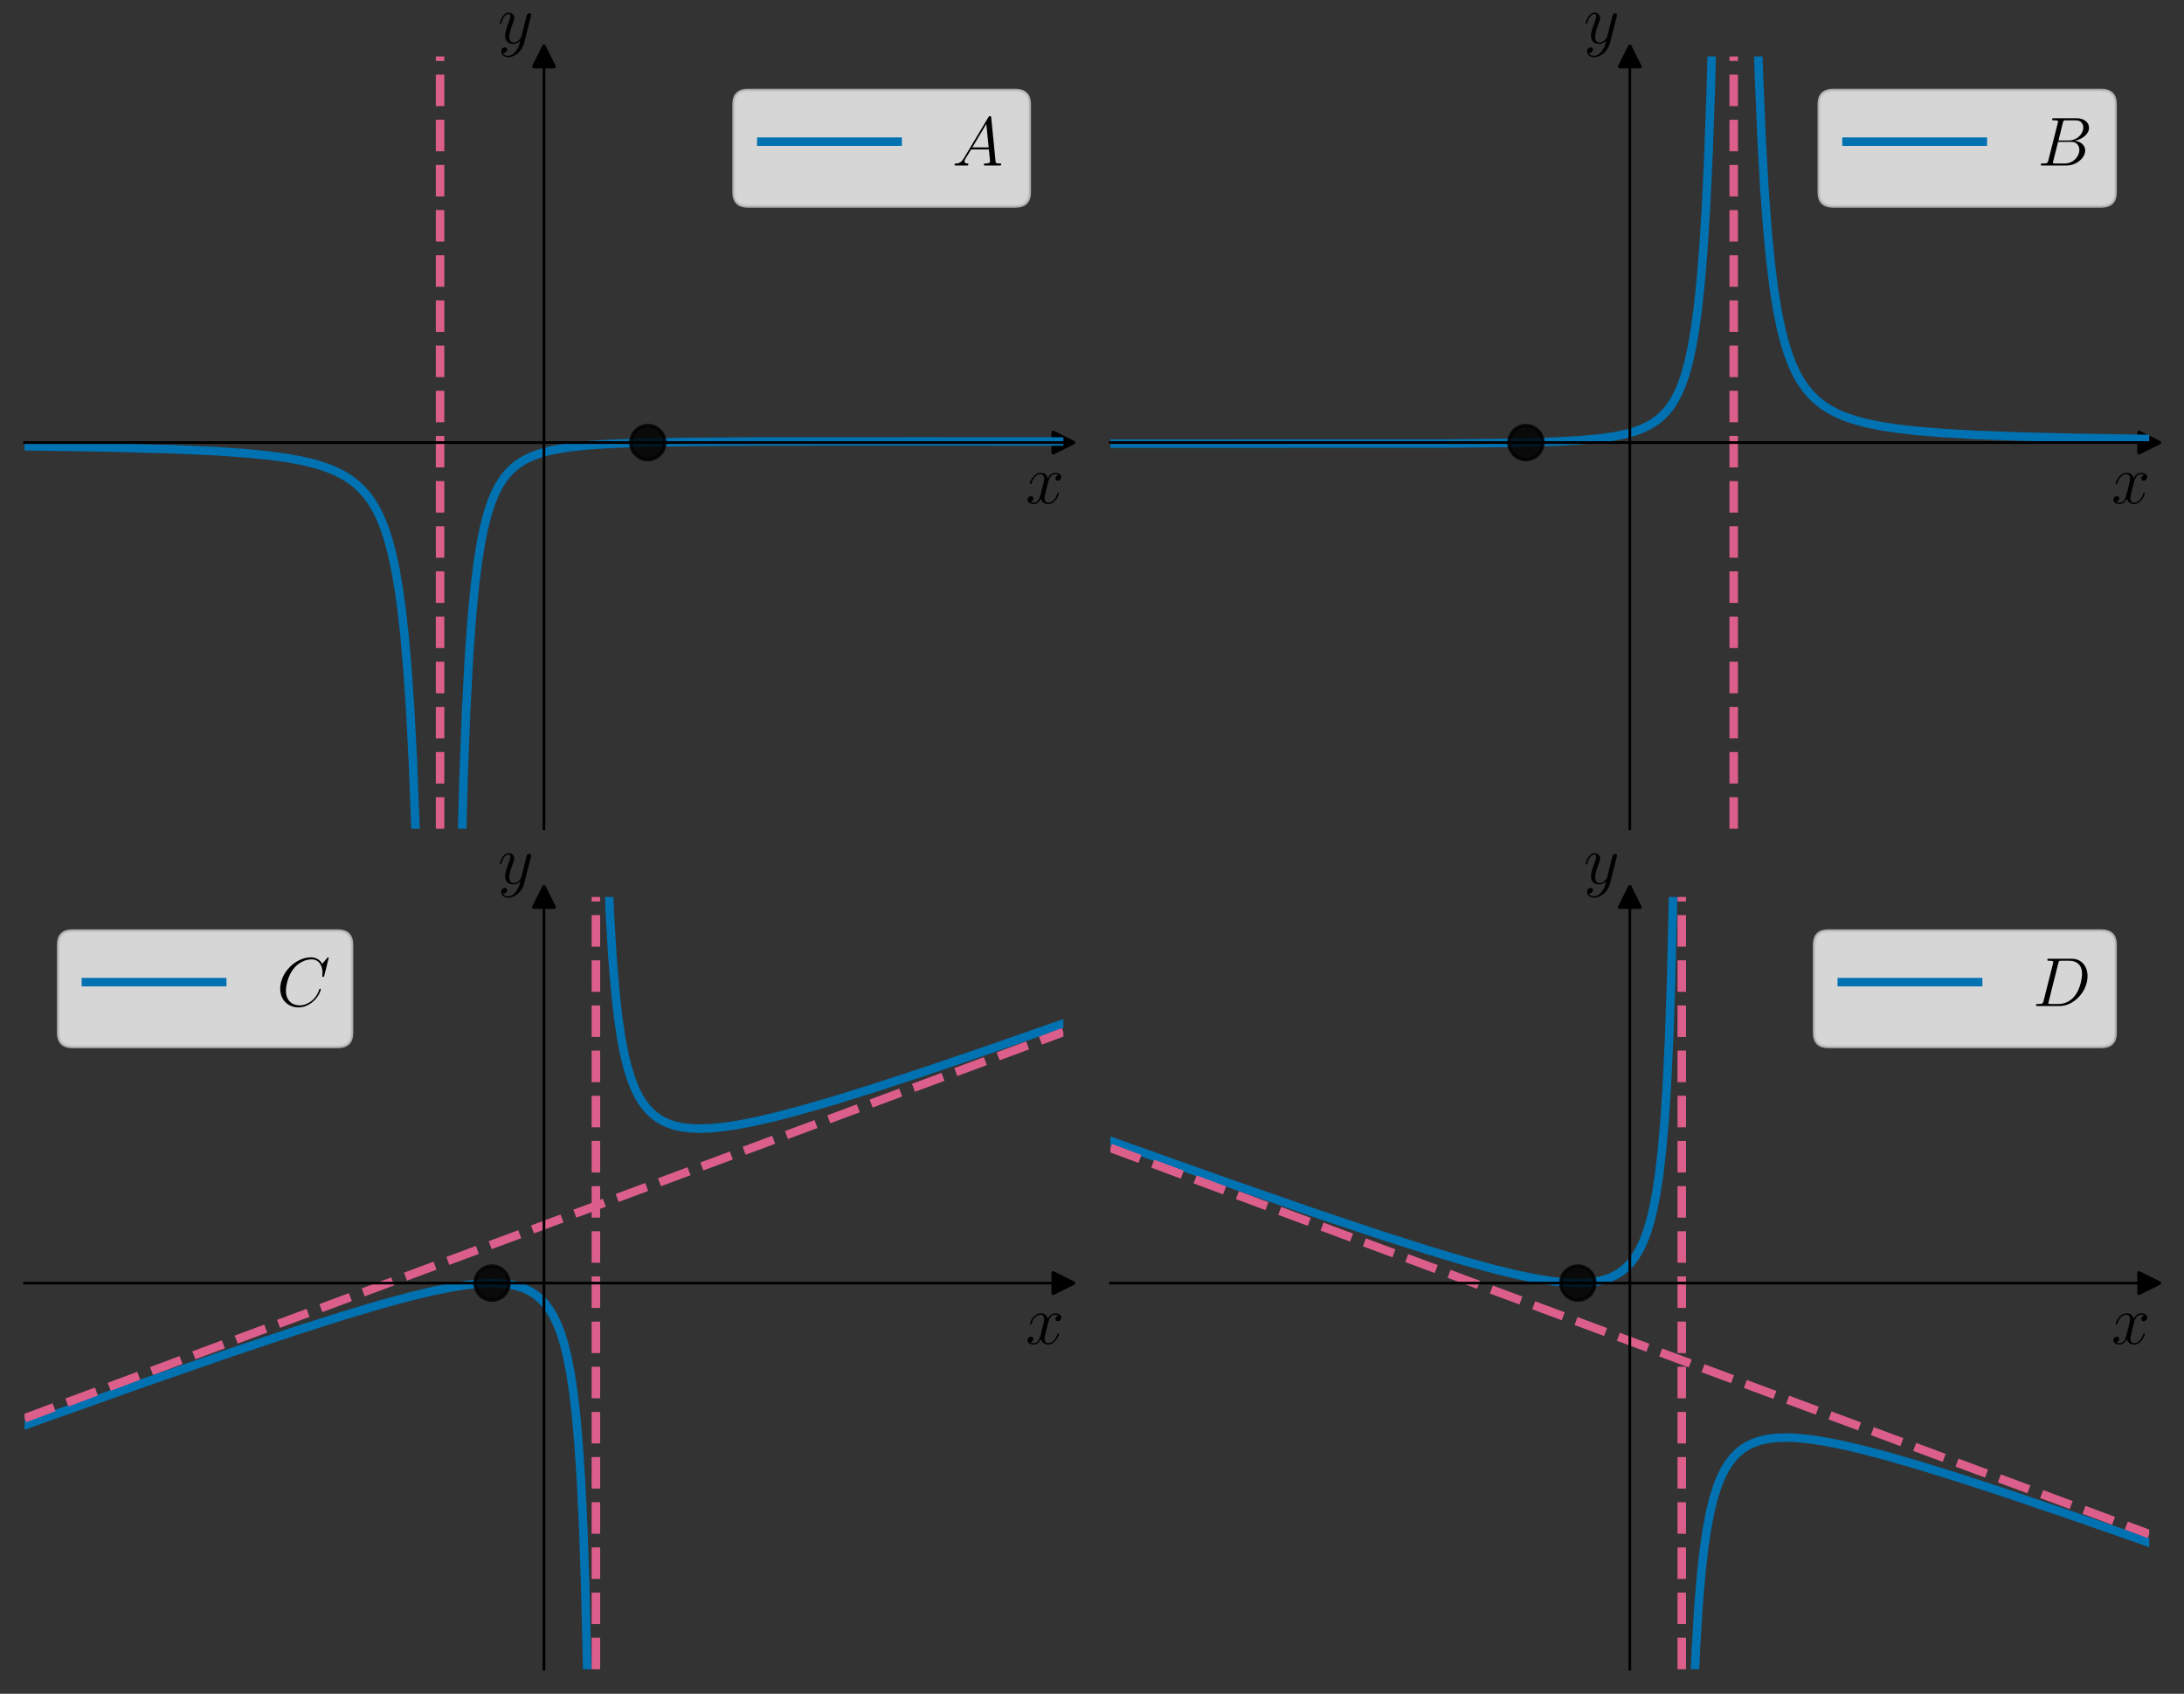 <?xml version="1.0" encoding="utf-8" standalone="no"?>
<!DOCTYPE svg PUBLIC "-//W3C//DTD SVG 1.1//EN"
  "http://www.w3.org/Graphics/SVG/1.1/DTD/svg11.dtd">
<svg xmlns:xlink="http://www.w3.org/1999/xlink" width="640.8pt" height="496.94pt" viewBox="0 0 640.8 496.94" xmlns="http://www.w3.org/2000/svg" version="1.1">
 <rect x="0" y="0" width="640.8" height="496.94" fill="#333333" stroke="none"/>
 <defs>
  <style type="text/css">*{stroke-linejoin: round; stroke-linecap: butt}</style>
 </defs>
 <g id="figure_1">
  <g id="patch_1">
   <path d="M 0 496.94 
L 640.8 496.94 
L 640.8 0 
L 0 0 
L 0 496.94 
z
" style="fill: none"/>
  </g>
  <g id="axes_1">
   <g id="patch_2">
    <path d="M 7.2 243.14 
L 312 243.14 
L 312 16.556 
L 7.2 16.556 
L 7.2 243.14 
z
" style="fill: none"/>
   </g>
   <g id="matplotlib.axis_1">
    <g id="text_1">
     <!-- $x$ -->
     <g transform="translate(300.913 147.685) scale(0.2 -0.2)">
      <defs>
       <path id="CMMI12-78" d="M 3034 2606 
C 2829 2567 2752 2414 2752 2293 
C 2752 2139 2874 2088 2963 2088 
C 3155 2088 3290 2254 3290 2427 
C 3290 2695 2982 2816 2714 2816 
C 2323 2816 2106 2433 2048 2312 
C 1901 2816 1504 2816 1389 2816 
C 736 2816 390 1980 390 1839 
C 390 1814 416 1782 461 1782 
C 512 1782 525 1820 538 1846 
C 755 2555 1184 2689 1370 2689 
C 1658 2689 1715 2420 1715 2267 
C 1715 2127 1677 1980 1600 1673 
L 1382 798 
C 1286 415 1101 64 762 64 
C 730 64 570 64 435 147 
C 666 192 717 383 717 460 
C 717 588 621 664 499 664 
C 346 664 179 530 179 326 
C 179 57 480 -64 755 -64 
C 1062 -64 1280 179 1414 441 
C 1517 64 1837 -64 2074 -64 
C 2726 -64 3072 773 3072 913 
C 3072 945 3046 971 3008 971 
C 2950 971 2944 939 2925 888 
C 2752 326 2381 64 2093 64 
C 1869 64 1747 230 1747 492 
C 1747 632 1773 734 1875 1156 
L 2099 2024 
C 2195 2408 2413 2689 2707 2689 
C 2720 2689 2899 2689 3034 2606 
z
" transform="scale(0.016)"/>
      </defs>
      <use xlink:href="#CMMI12-78" transform="scale(0.996)"/>
     </g>
    </g>
   </g>
   <g id="matplotlib.axis_2">
    <g id="text_2">
     <!-- $y$ -->
     <g transform="translate(146.087 12.681) scale(0.2 -0.2)">
      <defs>
       <path id="CMMI12-79" d="M 1683 -700 
C 1510 -939 1261 -1152 947 -1152 
C 870 -1152 563 -1152 467 -889 
C 486 -895 518 -895 531 -895 
C 723 -895 851 -729 851 -582 
C 851 -435 730 -384 634 -384 
C 531 -384 307 -458 307 -759 
C 307 -1071 582 -1286 947 -1286 
C 1587 -1286 2234 -700 2413 6 
L 3040 2485 
C 3046 2517 3059 2556 3059 2594 
C 3059 2689 2982 2753 2886 2753 
C 2829 2753 2694 2727 2643 2535 
L 2170 658 
C 2138 543 2138 530 2086 460 
C 1958 281 1747 64 1440 64 
C 1082 64 1050 415 1050 588 
C 1050 952 1222 1443 1395 1903 
C 1466 2088 1504 2178 1504 2305 
C 1504 2574 1312 2816 998 2816 
C 410 2816 173 1890 173 1839 
C 173 1814 198 1782 243 1782 
C 301 1782 307 1807 333 1897 
C 486 2433 730 2689 979 2689 
C 1037 2689 1146 2689 1146 2478 
C 1146 2312 1075 2127 979 1884 
C 666 1047 666 837 666 683 
C 666 77 1101 -64 1421 -64 
C 1606 -64 1837 -6 2061 230 
L 2067 224 
C 1971 -147 1907 -392 1683 -700 
z
" transform="scale(0.016)"/>
      </defs>
      <use xlink:href="#CMMI12-79" transform="scale(0.996)"/>
     </g>
    </g>
   </g>
   <g id="line2d_1">
    <defs>
     <path id="m1906b27ac7" d="M 3 0 
L -3 -3 
L -3 3 
z
" style="stroke: #000000; stroke-linejoin: miter"/>
    </defs>
    <g>
     <use xlink:href="#m1906b27ac7" x="312" y="129.848" style="stroke: #000000; stroke-linejoin: miter"/>
    </g>
   </g>
   <g id="line2d_2">
    <defs>
     <path id="m0220d01672" d="M 0 -3 
L -3 3 
L 3 3 
z
" style="stroke: #000000; stroke-linejoin: miter"/>
    </defs>
    <g>
     <use xlink:href="#m0220d01672" x="159.6" y="16.556" style="stroke: #000000; stroke-linejoin: miter"/>
    </g>
   </g>
   <g id="line2d_3">
    <path d="M 7.2 130.91 
L 33.549 131.328 
L 50.892 131.812 
L 63.099 132.363 
L 72.105 132.981 
L 79.027 133.669 
L 84.535 134.432 
L 89.001 135.27 
L 92.648 136.171 
L 95.774 137.17 
L 98.454 138.259 
L 100.761 139.436 
L 102.771 140.705 
L 104.557 142.085 
L 106.195 143.627 
L 107.684 145.328 
L 109.098 147.287 
L 110.438 149.546 
L 111.628 151.984 
L 112.819 154.95 
L 113.936 158.359 
L 114.978 162.265 
L 116.02 167.104 
L 116.988 172.716 
L 117.881 179.189 
L 118.774 187.356 
L 119.593 196.886 
L 120.411 209.152 
L 121.156 223.655 
L 121.9 242.761 
L 122.57 265.69 
L 123.24 296.732 
L 123.835 334.618 
L 124.431 387.587 
L 124.952 453.46 
L 125.219 497.94 
M 132.786 497.94 
L 133.363 401.866 
L 133.958 336.832 
L 134.628 287.64 
L 135.298 253.76 
L 136.042 227.204 
L 136.787 208.125 
L 137.605 192.766 
L 138.424 181.363 
L 139.317 171.992 
L 140.21 164.85 
L 141.178 158.884 
L 142.146 154.238 
L 143.188 150.304 
L 144.23 147.185 
L 145.346 144.516 
L 146.537 142.239 
L 147.802 140.305 
L 149.142 138.664 
L 150.556 137.273 
L 152.12 136.043 
L 153.906 134.931 
L 155.916 133.956 
L 158.223 133.095 
L 160.903 132.342 
L 164.103 131.681 
L 168.048 131.103 
L 173.035 130.611 
L 179.511 130.207 
L 188.442 129.888 
L 201.617 129.659 
L 223.575 129.524 
L 271.211 129.501 
L 312 129.533 
L 312 129.533 
" clip-path="url(#pce708eb279)" style="fill: none; stroke: #0072b2; stroke-width: 2.5; stroke-linecap: square"/>
   </g>
   <g id="line2d_4">
    <defs>
     <path id="m5206484662" d="M 0 5 
C 1.326 5 2.598 4.473 3.536 3.536 
C 4.473 2.598 5 1.326 5 0 
C 5 -1.326 4.473 -2.598 3.536 -3.536 
C 2.598 -4.473 1.326 -5 0 -5 
C -1.326 -5 -2.598 -4.473 -3.536 -3.536 
C -4.473 -2.598 -5 -1.326 -5 0 
C -5 1.326 -4.473 2.598 -3.536 3.536 
C -2.598 4.473 -1.326 5 0 5 
z
" style="stroke: #000000; stroke-opacity: 0.8"/>
    </defs>
    <g clip-path="url(#pce708eb279)">
     <use xlink:href="#m5206484662" x="190.08" y="129.848" style="fill-opacity: 0.8; stroke: #000000; stroke-opacity: 0.8"/>
    </g>
   </g>
   <g id="line2d_5">
    <path d="M 129.12 243.14 
L 129.12 16.556 
" clip-path="url(#pce708eb279)" style="fill: none; stroke-dasharray: 9.25,4; stroke-dashoffset: 0; stroke: #dc5e8b; stroke-width: 2.5"/>
   </g>
   <g id="patch_3">
    <path d="M 159.6 243.14 
L 159.6 16.556 
" style="fill: none; stroke: #000000; stroke-width: 0.8; stroke-linejoin: miter; stroke-linecap: square"/>
   </g>
   <g id="patch_4">
    <path d="M 312 243.14 
L 312 16.556 
" style="fill: none"/>
   </g>
   <g id="patch_5">
    <path d="M 7.2 129.848 
L 312 129.848 
" style="fill: none; stroke: #000000; stroke-width: 0.8; stroke-linejoin: miter; stroke-linecap: square"/>
   </g>
   <g id="patch_6">
    <path d="M 7.2 16.556 
L 312 16.556 
" style="fill: none"/>
   </g>
   <g id="legend_1">
    <g id="patch_7">
     <path d="M 219.374 60.432 
L 298 60.432 
Q 302 60.432 302 56.432 
L 302 30.556 
Q 302 26.556 298 26.556 
L 219.374 26.556 
Q 215.374 26.556 215.374 30.556 
L 215.374 56.432 
Q 215.374 60.432 219.374 60.432 
z
" style="fill: #ffffff; opacity: 0.8; stroke: #cccccc; stroke-linejoin: miter"/>
    </g>
    <g id="line2d_6">
     <path d="M 223.374 41.556 
L 243.374 41.556 
L 263.374 41.556 
" style="fill: none; stroke: #0072b2; stroke-width: 2.5; stroke-linecap: square"/>
    </g>
    <g id="text_3">
     <!-- $A$ -->
     <g transform="translate(279.374 48.556) scale(0.2 -0.2)">
      <defs>
       <path id="CMMI12-41" d="M 1088 691 
C 864 314 646 186 339 186 
C 269 180 218 180 218 58 
C 218 24 250 0 294 0 
C 410 0 698 0 813 0 
C 998 0 1203 0 1382 0 
C 1421 0 1498 0 1498 122 
C 1498 180 1446 186 1408 186 
C 1261 186 1139 236 1139 388 
C 1139 476 1178 546 1261 685 
L 1747 1479 
L 3379 1479 
C 3386 1423 3386 1373 3392 1316 
C 3411 1152 3488 495 3488 376 
C 3488 186 3162 186 3059 186 
C 2989 186 2918 186 2918 70 
C 2918 0 2976 0 3014 0 
C 3123 0 3251 0 3360 0 
L 3725 0 
C 4115 0 4397 0 4403 0 
C 4448 0 4518 0 4518 122 
C 4518 186 4461 186 4365 186 
C 4013 186 4006 244 3987 434 
L 3597 4404 
C 3584 4531 3558 4544 3488 4544 
C 3424 4544 3386 4531 3328 4435 
L 1088 691 
z
M 1856 1664 
L 3142 3819 
L 3360 1664 
L 1856 1664 
z
" transform="scale(0.016)"/>
      </defs>
      <use xlink:href="#CMMI12-41" transform="scale(0.996)"/>
     </g>
    </g>
   </g>
  </g>
  <g id="axes_2">
   <g id="patch_8">
    <path d="M 325.8 243.14 
L 630.6 243.14 
L 630.6 16.556 
L 325.8 16.556 
L 325.8 243.14 
z
" style="fill: none"/>
   </g>
   <g id="matplotlib.axis_3">
    <g id="text_4">
     <!-- $x$ -->
     <g transform="translate(619.513 147.685) scale(0.2 -0.2)">
      <use xlink:href="#CMMI12-78" transform="scale(0.996)"/>
     </g>
    </g>
   </g>
   <g id="matplotlib.axis_4">
    <g id="text_5">
     <!-- $y$ -->
     <g transform="translate(464.687 12.681) scale(0.2 -0.2)">
      <use xlink:href="#CMMI12-79" transform="scale(0.996)"/>
     </g>
    </g>
   </g>
   <g id="line2d_7">
    <g>
     <use xlink:href="#m1906b27ac7" x="630.6" y="129.848" style="stroke: #000000; stroke-linejoin: miter"/>
    </g>
   </g>
   <g id="line2d_8">
    <g>
     <use xlink:href="#m0220d01672" x="478.2" y="16.556" style="stroke: #000000; stroke-linejoin: miter"/>
    </g>
   </g>
   <g id="line2d_9">
    <path d="M 325.8 130.163 
L 423.53 130.136 
L 444.371 129.918 
L 456.056 129.588 
L 463.797 129.159 
L 469.38 128.638 
L 473.622 128.029 
L 477.046 127.318 
L 479.8 126.528 
L 482.108 125.644 
L 484.117 124.64 
L 485.829 123.548 
L 487.392 122.29 
L 488.807 120.867 
L 490.072 119.289 
L 491.263 117.457 
L 492.379 115.339 
L 493.421 112.903 
L 494.463 109.882 
L 495.431 106.384 
L 496.399 101.987 
L 497.292 96.85 
L 498.185 90.295 
L 499.004 82.563 
L 499.823 72.516 
L 500.567 60.538 
L 501.311 44.645 
L 501.981 25.464 
L 502.659 -1 
M 515.361 -1 
L 516.049 21.214 
L 516.868 40.8 
L 517.686 55.384 
L 518.579 67.428 
L 519.473 76.67 
L 520.44 84.457 
L 521.482 90.997 
L 522.524 96.156 
L 523.641 100.566 
L 524.757 104.119 
L 525.948 107.201 
L 527.214 109.87 
L 528.553 112.18 
L 529.968 114.18 
L 531.456 115.913 
L 533.094 117.483 
L 534.88 118.887 
L 536.89 120.175 
L 539.123 121.334 
L 541.653 122.39 
L 544.556 123.353 
L 547.906 124.227 
L 551.925 125.038 
L 556.763 125.777 
L 562.643 126.441 
L 570.012 127.042 
L 579.465 127.578 
L 591.97 128.053 
L 609.089 128.466 
L 630.6 128.786 
L 630.6 128.786 
" clip-path="url(#p9e35ad2a01)" style="fill: none; stroke: #0072b2; stroke-width: 2.5; stroke-linecap: square"/>
   </g>
   <g id="line2d_10">
    <g clip-path="url(#p9e35ad2a01)">
     <use xlink:href="#m5206484662" x="447.72" y="129.848" style="fill-opacity: 0.8; stroke: #000000; stroke-opacity: 0.8"/>
    </g>
   </g>
   <g id="line2d_11">
    <path d="M 508.68 243.14 
L 508.68 16.556 
" clip-path="url(#p9e35ad2a01)" style="fill: none; stroke-dasharray: 9.25,4; stroke-dashoffset: 0; stroke: #dc5e8b; stroke-width: 2.5"/>
   </g>
   <g id="patch_9">
    <path d="M 478.2 243.14 
L 478.2 16.556 
" style="fill: none; stroke: #000000; stroke-width: 0.8; stroke-linejoin: miter; stroke-linecap: square"/>
   </g>
   <g id="patch_10">
    <path d="M 630.6 243.14 
L 630.6 16.556 
" style="fill: none"/>
   </g>
   <g id="patch_11">
    <path d="M 325.8 129.848 
L 630.6 129.848 
" style="fill: none; stroke: #000000; stroke-width: 0.8; stroke-linejoin: miter; stroke-linecap: square"/>
   </g>
   <g id="patch_12">
    <path d="M 325.8 16.556 
L 630.6 16.556 
" style="fill: none"/>
   </g>
   <g id="legend_2">
    <g id="patch_13">
     <path d="M 537.778 60.432 
L 616.6 60.432 
Q 620.6 60.432 620.6 56.432 
L 620.6 30.556 
Q 620.6 26.556 616.6 26.556 
L 537.778 26.556 
Q 533.778 26.556 533.778 30.556 
L 533.778 56.432 
Q 533.778 60.432 537.778 60.432 
z
" style="fill: #ffffff; opacity: 0.8; stroke: #cccccc; stroke-linejoin: miter"/>
    </g>
    <g id="line2d_12">
     <path d="M 541.778 41.556 
L 561.778 41.556 
L 581.778 41.556 
" style="fill: none; stroke: #0072b2; stroke-width: 2.5; stroke-linecap: square"/>
    </g>
    <g id="text_6">
     <!-- $B$ -->
     <g transform="translate(597.778 48.556) scale(0.2 -0.2)">
      <defs>
       <path id="CMMI12-42" d="M 2342 3921 
C 2400 4160 2426 4160 2675 4160 
L 3507 4160 
C 4230 4160 4230 3544 4230 3485 
C 4230 2966 3712 2304 2867 2304 
L 1946 2304 
L 2342 3921 
z
M 3424 2275 
C 4122 2402 4755 2886 4755 3473 
C 4755 3970 4314 4352 3590 4352 
L 1536 4352 
C 1414 4352 1357 4352 1357 4226 
C 1357 4160 1414 4160 1510 4160 
C 1901 4160 1901 4112 1901 4044 
C 1901 4032 1901 3993 1875 3897 
L 1011 472 
C 954 249 941 185 493 185 
C 371 185 307 185 307 70 
C 307 0 346 0 474 0 
L 2669 0 
C 3648 0 4403 739 4403 1383 
C 4403 1906 3942 2224 3424 2275 
z
M 2515 185 
L 1651 185 
C 1562 185 1549 185 1510 192 
C 1440 198 1434 211 1434 261 
C 1434 305 1446 343 1459 399 
L 1907 2176 
L 3110 2176 
C 3866 2176 3866 1483 3866 1433 
C 3866 828 3309 185 2515 185 
z
" transform="scale(0.016)"/>
      </defs>
      <use xlink:href="#CMMI12-42" transform="scale(0.996)"/>
     </g>
    </g>
   </g>
  </g>
  <g id="axes_3">
   <g id="patch_14">
    <path d="M 7.2 489.74 
L 312 489.74 
L 312 263.156 
L 7.2 263.156 
L 7.2 489.74 
z
" style="fill: none"/>
   </g>
   <g id="matplotlib.axis_5">
    <g id="text_7">
     <!-- $x$ -->
     <g transform="translate(300.913 394.285) scale(0.2 -0.2)">
      <use xlink:href="#CMMI12-78" transform="scale(0.996)"/>
     </g>
    </g>
   </g>
   <g id="matplotlib.axis_6">
    <g id="text_8">
     <!-- $y$ -->
     <g transform="translate(146.087 259.281) scale(0.2 -0.2)">
      <use xlink:href="#CMMI12-79" transform="scale(0.996)"/>
     </g>
    </g>
   </g>
   <g id="line2d_13">
    <g>
     <use xlink:href="#m1906b27ac7" x="312" y="376.448" style="stroke: #000000; stroke-linejoin: miter"/>
    </g>
   </g>
   <g id="line2d_14">
    <g>
     <use xlink:href="#m0220d01672" x="159.6" y="263.156" style="stroke: #000000; stroke-linejoin: miter"/>
    </g>
   </g>
   <g id="line2d_15">
    <path d="M 7.2 418.16 
L 42.779 405.491 
L 68.011 396.73 
L 86.545 390.519 
L 100.538 386.055 
L 111.405 382.812 
L 119.965 380.479 
L 126.887 378.815 
L 132.544 377.675 
L 137.233 376.95 
L 141.178 376.56 
L 144.527 376.449 
L 147.356 376.57 
L 149.812 376.89 
L 151.971 377.39 
L 153.906 378.066 
L 155.618 378.899 
L 157.181 379.908 
L 158.595 381.085 
L 159.935 382.497 
L 161.2 384.176 
L 162.391 386.156 
L 163.508 388.474 
L 164.55 391.172 
L 165.517 394.295 
L 166.485 398.225 
L 167.378 402.841 
L 168.197 408.24 
L 169.016 415.243 
L 169.76 423.653 
L 170.43 433.729 
L 171.1 447.504 
L 171.695 464.765 
L 172.216 486.376 
L 172.429 497.94 
M 175.816 -1 
L 176.161 91.93 
L 176.608 157.794 
L 177.129 202.067 
L 177.724 232.994 
L 178.32 253.26 
L 178.99 269.031 
L 179.734 281.411 
L 180.553 291.22 
L 181.371 298.493 
L 182.265 304.521 
L 183.232 309.524 
L 184.2 313.418 
L 185.242 316.726 
L 186.358 319.529 
L 187.475 321.763 
L 188.666 323.675 
L 189.931 325.299 
L 191.271 326.666 
L 192.76 327.859 
L 194.323 328.824 
L 196.035 329.619 
L 197.97 330.263 
L 200.128 330.735 
L 202.51 331.025 
L 205.264 331.131 
L 208.465 331.022 
L 212.186 330.662 
L 216.503 330.016 
L 221.639 329.016 
L 227.817 327.58 
L 235.335 325.596 
L 244.564 322.921 
L 256.101 319.336 
L 270.765 314.536 
L 289.745 308.075 
L 312 300.291 
L 312 300.291 
" clip-path="url(#p4d9a89488d)" style="fill: none; stroke: #0072b2; stroke-width: 2.5; stroke-linecap: square"/>
   </g>
   <g id="line2d_16">
    <g clip-path="url(#p4d9a89488d)">
     <use xlink:href="#m5206484662" x="144.36" y="376.448" style="fill-opacity: 0.8; stroke: #000000; stroke-opacity: 0.8"/>
    </g>
   </g>
   <g id="line2d_17">
    <path d="M 7.2 416.1 
L 312 302.808 
" clip-path="url(#p4d9a89488d)" style="fill: none; stroke-dasharray: 9.25,4; stroke-dashoffset: 0; stroke: #dc5e8b; stroke-width: 2.5"/>
   </g>
   <g id="line2d_18">
    <path d="M 174.84 489.74 
L 174.84 263.156 
" clip-path="url(#p4d9a89488d)" style="fill: none; stroke-dasharray: 9.25,4; stroke-dashoffset: 0; stroke: #dc5e8b; stroke-width: 2.5"/>
   </g>
   <g id="patch_15">
    <path d="M 159.6 489.74 
L 159.6 263.156 
" style="fill: none; stroke: #000000; stroke-width: 0.8; stroke-linejoin: miter; stroke-linecap: square"/>
   </g>
   <g id="patch_16">
    <path d="M 312 489.74 
L 312 263.156 
" style="fill: none"/>
   </g>
   <g id="patch_17">
    <path d="M 7.2 376.448 
L 312 376.448 
" style="fill: none; stroke: #000000; stroke-width: 0.8; stroke-linejoin: miter; stroke-linecap: square"/>
   </g>
   <g id="patch_18">
    <path d="M 7.2 263.156 
L 312 263.156 
" style="fill: none"/>
   </g>
   <g id="legend_3">
    <g id="patch_19">
     <path d="M 21.2 307.032 
L 99.158 307.032 
Q 103.158 307.032 103.158 303.032 
L 103.158 277.156 
Q 103.158 273.156 99.158 273.156 
L 21.2 273.156 
Q 17.2 273.156 17.2 277.156 
L 17.2 303.032 
Q 17.2 307.032 21.2 307.032 
z
" style="fill: #ffffff; opacity: 0.8; stroke: #cccccc; stroke-linejoin: miter"/>
    </g>
    <g id="line2d_19">
     <path d="M 25.2 288.156 
L 45.2 288.156 
L 65.2 288.156 
" style="fill: none; stroke: #0072b2; stroke-width: 2.5; stroke-linecap: square"/>
    </g>
    <g id="text_9">
     <!-- $C$ -->
     <g transform="translate(81.2 295.156) scale(0.2 -0.2)">
      <defs>
       <path id="CMMI12-43" d="M 4781 4423 
C 4781 4480 4736 4480 4723 4480 
C 4710 4480 4685 4480 4634 4416 
L 4192 3882 
C 3968 4264 3616 4480 3136 4480 
C 1754 4480 320 3088 320 1595 
C 320 533 1069 -128 2003 -128 
C 2515 -128 2963 88 3334 400 
C 3891 863 4058 1481 4058 1531 
C 4058 1588 4006 1588 3987 1588 
C 3930 1588 3923 1550 3910 1524 
C 3616 534 2752 57 2112 57 
C 1434 57 845 489 845 1391 
C 845 1595 909 2700 1632 3532 
C 1984 3939 2586 4295 3194 4295 
C 3898 4295 4211 3717 4211 3068 
C 4211 2903 4192 2764 4192 2738 
C 4192 2681 4256 2681 4275 2681 
C 4346 2681 4352 2687 4378 2801 
L 4781 4423 
z
" transform="scale(0.016)"/>
      </defs>
      <use xlink:href="#CMMI12-43" transform="scale(0.996)"/>
     </g>
    </g>
   </g>
  </g>
  <g id="axes_4">
   <g id="patch_20">
    <path d="M 325.8 489.74 
L 630.6 489.74 
L 630.6 263.156 
L 325.8 263.156 
L 325.8 489.74 
z
" style="fill: none"/>
   </g>
   <g id="matplotlib.axis_7">
    <g id="text_10">
     <!-- $x$ -->
     <g transform="translate(619.513 394.285) scale(0.2 -0.2)">
      <use xlink:href="#CMMI12-78" transform="scale(0.996)"/>
     </g>
    </g>
   </g>
   <g id="matplotlib.axis_8">
    <g id="text_11">
     <!-- $y$ -->
     <g transform="translate(464.687 259.281) scale(0.2 -0.2)">
      <use xlink:href="#CMMI12-79" transform="scale(0.996)"/>
     </g>
    </g>
   </g>
   <g id="line2d_20">
    <g>
     <use xlink:href="#m1906b27ac7" x="630.6" y="376.448" style="stroke: #000000; stroke-linejoin: miter"/>
    </g>
   </g>
   <g id="line2d_21">
    <g>
     <use xlink:href="#m0220d01672" x="478.2" y="263.156" style="stroke: #000000; stroke-linejoin: miter"/>
    </g>
   </g>
   <g id="line2d_22">
    <path d="M 325.8 334.736 
L 361.379 347.406 
L 386.611 356.167 
L 405.145 362.377 
L 419.138 366.842 
L 430.005 370.085 
L 438.565 372.417 
L 445.487 374.082 
L 451.144 375.221 
L 455.833 375.946 
L 459.778 376.336 
L 463.127 376.448 
L 465.956 376.327 
L 468.412 376.007 
L 470.571 375.507 
L 472.506 374.83 
L 474.218 373.997 
L 475.781 372.988 
L 477.195 371.812 
L 478.535 370.399 
L 479.8 368.72 
L 480.991 366.741 
L 482.108 364.423 
L 483.15 361.724 
L 484.117 358.601 
L 485.085 354.671 
L 485.978 350.056 
L 486.797 344.656 
L 487.616 337.653 
L 488.36 329.243 
L 489.03 319.167 
L 489.7 305.392 
L 490.295 288.132 
L 490.816 266.52 
L 491.263 239.689 
L 491.709 198.923 
L 492.082 144.393 
L 492.379 73.147 
L 492.575 -1 
M 496.981 497.94 
L 497.59 483.865 
L 498.334 471.485 
L 499.153 461.677 
L 499.971 454.404 
L 500.865 448.375 
L 501.832 443.373 
L 502.8 439.479 
L 503.842 436.17 
L 504.958 433.367 
L 506.075 431.133 
L 507.266 429.222 
L 508.531 427.598 
L 509.871 426.23 
L 511.36 425.037 
L 512.923 424.072 
L 514.635 423.277 
L 516.57 422.633 
L 518.728 422.161 
L 521.11 421.871 
L 523.864 421.765 
L 527.065 421.874 
L 530.786 422.234 
L 535.103 422.881 
L 540.239 423.88 
L 546.417 425.316 
L 553.935 427.3 
L 563.164 429.975 
L 574.701 433.56 
L 589.365 438.361 
L 608.345 444.821 
L 630.6 452.605 
L 630.6 452.605 
" clip-path="url(#p16419d10b0)" style="fill: none; stroke: #0072b2; stroke-width: 2.5; stroke-linecap: square"/>
   </g>
   <g id="line2d_23">
    <g clip-path="url(#p16419d10b0)">
     <use xlink:href="#m5206484662" x="462.96" y="376.448" style="fill-opacity: 0.8; stroke: #000000; stroke-opacity: 0.8"/>
    </g>
   </g>
   <g id="line2d_24">
    <path d="M 325.8 336.796 
L 630.6 450.088 
" clip-path="url(#p16419d10b0)" style="fill: none; stroke-dasharray: 9.25,4; stroke-dashoffset: 0; stroke: #dc5e8b; stroke-width: 2.5"/>
   </g>
   <g id="line2d_25">
    <path d="M 493.44 489.74 
L 493.44 263.156 
" clip-path="url(#p16419d10b0)" style="fill: none; stroke-dasharray: 9.25,4; stroke-dashoffset: 0; stroke: #dc5e8b; stroke-width: 2.5"/>
   </g>
   <g id="patch_21">
    <path d="M 478.2 489.74 
L 478.2 263.156 
" style="fill: none; stroke: #000000; stroke-width: 0.8; stroke-linejoin: miter; stroke-linecap: square"/>
   </g>
   <g id="patch_22">
    <path d="M 630.6 489.74 
L 630.6 263.156 
" style="fill: none"/>
   </g>
   <g id="patch_23">
    <path d="M 325.8 376.448 
L 630.6 376.448 
" style="fill: none; stroke: #000000; stroke-width: 0.8; stroke-linejoin: miter; stroke-linecap: square"/>
   </g>
   <g id="patch_24">
    <path d="M 325.8 263.156 
L 630.6 263.156 
" style="fill: none"/>
   </g>
   <g id="legend_4">
    <g id="patch_25">
     <path d="M 536.401 307.032 
L 616.6 307.032 
Q 620.6 307.032 620.6 303.032 
L 620.6 277.156 
Q 620.6 273.156 616.6 273.156 
L 536.401 273.156 
Q 532.401 273.156 532.401 277.156 
L 532.401 303.032 
Q 532.401 307.032 536.401 307.032 
z
" style="fill: #ffffff; opacity: 0.8; stroke: #cccccc; stroke-linejoin: miter"/>
    </g>
    <g id="line2d_26">
     <path d="M 540.401 288.156 
L 560.401 288.156 
L 580.401 288.156 
" style="fill: none; stroke: #0072b2; stroke-width: 2.5; stroke-linecap: square"/>
    </g>
    <g id="text_12">
     <!-- $D$ -->
     <g transform="translate(596.401 295.156) scale(0.2 -0.2)">
      <defs>
       <path id="CMMI12-44" d="M 1005 472 
C 947 249 934 185 486 185 
C 365 185 301 185 301 70 
C 301 0 339 0 467 0 
L 2496 0 
C 3789 0 5050 1332 5050 2753 
C 5050 3671 4499 4352 3584 4352 
L 1530 4352 
C 1408 4352 1350 4352 1350 4231 
C 1350 4167 1408 4167 1504 4167 
C 1894 4167 1894 4116 1894 4046 
C 1894 4034 1894 3995 1869 3899 
L 1005 472 
z
M 2355 3931 
C 2413 4167 2438 4167 2688 4167 
L 3392 4167 
C 3994 4167 4544 3842 4544 2963 
C 4544 2644 4416 1536 3795 835 
C 3616 625 3130 185 2394 185 
L 1664 185 
C 1574 185 1562 185 1523 192 
C 1453 198 1446 211 1446 262 
C 1446 307 1459 345 1472 402 
L 2355 3931 
z
" transform="scale(0.016)"/>
      </defs>
      <use xlink:href="#CMMI12-44" transform="scale(0.996)"/>
     </g>
    </g>
   </g>
  </g>
 </g>
 <defs>
  <clipPath id="pce708eb279">
   <rect x="7.2" y="16.556" width="304.8" height="226.584"/>
  </clipPath>
  <clipPath id="p9e35ad2a01">
   <rect x="325.8" y="16.556" width="304.8" height="226.584"/>
  </clipPath>
  <clipPath id="p4d9a89488d">
   <rect x="7.2" y="263.156" width="304.8" height="226.584"/>
  </clipPath>
  <clipPath id="p16419d10b0">
   <rect x="325.8" y="263.156" width="304.8" height="226.584"/>
  </clipPath>
 </defs>
</svg>
